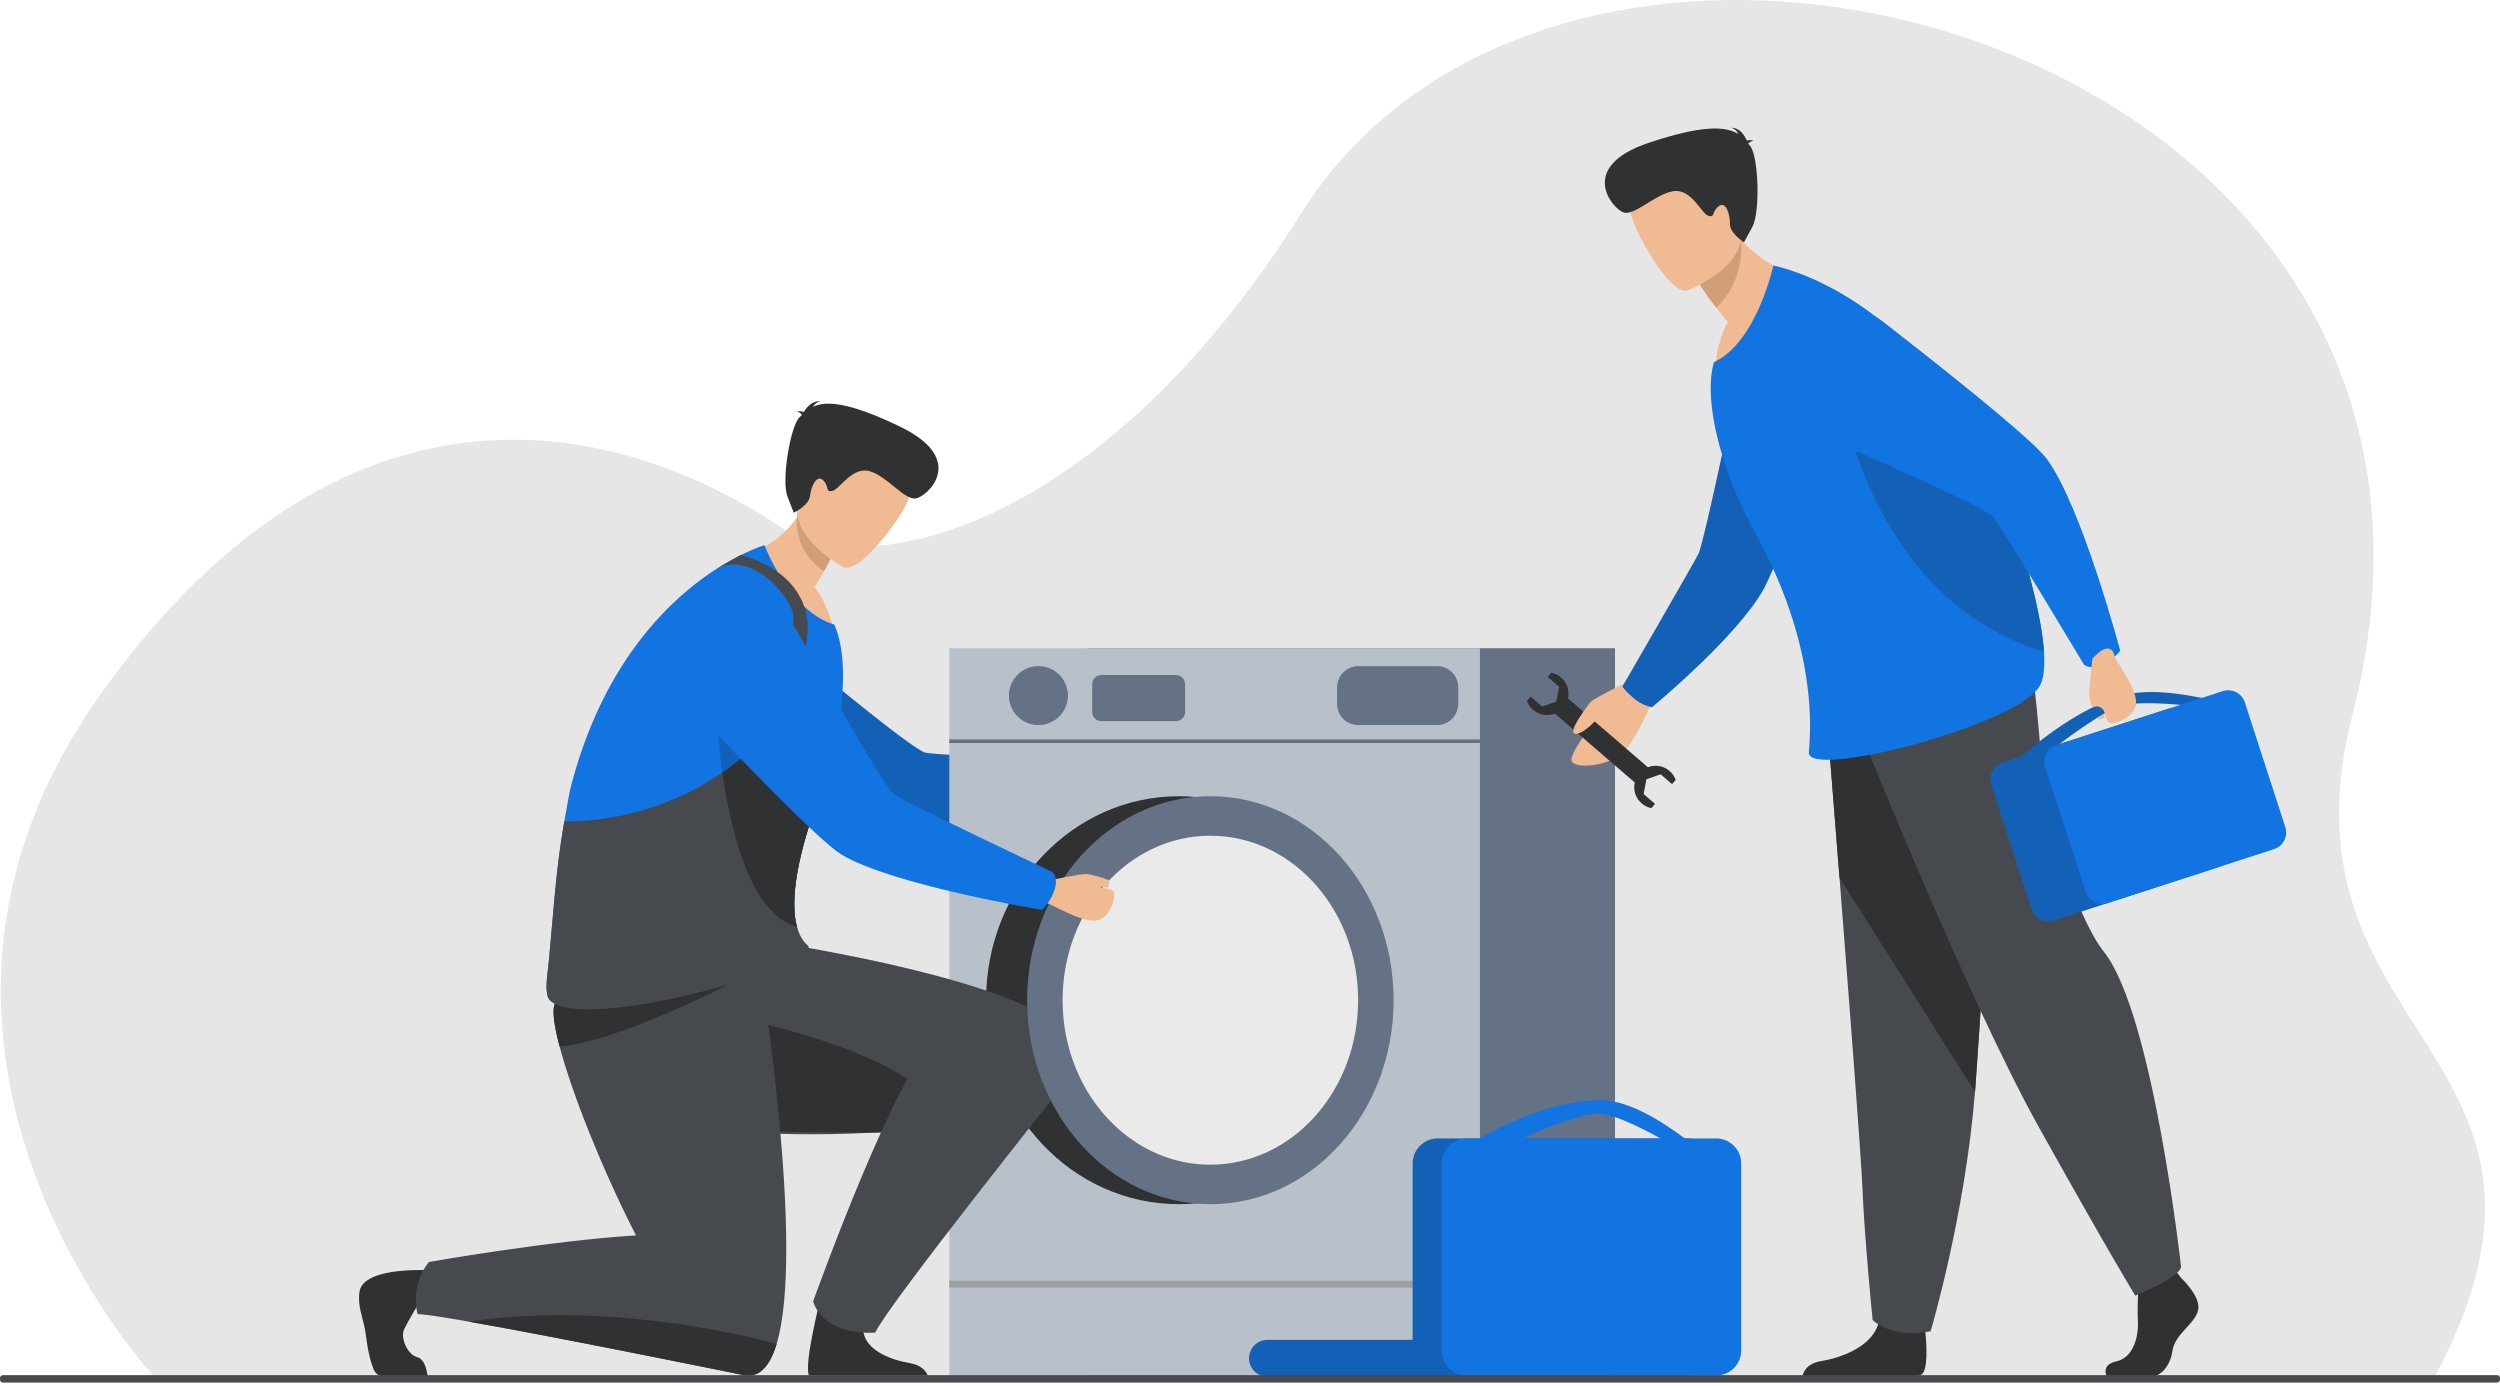 <svg width="458" height="254" viewBox="0 0 458 254" fill="none" xmlns="http://www.w3.org/2000/svg">
<g clip-path="url(#clip0_167_1618)">
<path d="M28.057 251.974C28.057 251.974 -27.857 191.94 18.601 126.947C59.823 69.278 107.882 73.221 143.141 96.624C158.159 106.59 201.457 97.851 238.309 39.173C288.564 -40.849 462.769 7.684 431.005 130.802C415.634 190.383 477.786 192.547 446.116 252.104L28.057 251.979V251.974Z" fill="#E6E6E6"/>
<path d="M201.281 141.746C201.281 141.746 206.361 137.967 207.33 137.627C208.299 137.286 211.492 136.878 211.644 137.142C211.798 137.406 212.248 138.212 211.694 138.5C211.141 138.788 210.443 138.702 210.656 138.891C210.869 139.08 212.951 137.981 213.457 139.107C213.963 140.231 214.456 144.108 212.009 145.335C209.562 146.56 203.456 145.612 203.019 145.756C199.316 146.973 201.281 141.746 201.281 141.746Z" fill="#1361B7"/>
<path d="M203.105 143.093C202.924 140.09 201.403 139.802 201.403 139.802C201.403 139.802 172.119 138.372 169.587 137.906C167.054 137.44 143.375 117.518 143.375 117.518C143.375 117.518 134.205 109.144 127.95 112.166C122.513 114.791 120.889 119.784 120.7 124.345C120.473 129.782 123.463 134.796 128.166 137.001C138.723 141.948 159.836 151.654 164.618 152.429C175.258 154.154 202.399 147.335 202.399 147.335C202.399 147.335 203.248 145.45 203.105 143.091V143.093Z" fill="#1361B7"/>
<path d="M295.87 118.753H199.254V251.987H295.87V118.753Z" fill="#657285"/>
<path d="M271.123 118.753H173.908V251.987H271.123V118.753Z" fill="#B8C1C9"/>
<path d="M173.908 136.114H271.123V135.462H173.908V136.114Z" fill="#657285"/>
<path d="M173.908 235.883H271.123V234.626H173.908V235.883Z" fill="#9E9E9E"/>
<path d="M190.239 132.836C193.222 132.836 195.641 130.418 195.641 127.434C195.641 124.45 193.222 122.031 190.239 122.031C187.255 122.031 184.836 124.45 184.836 127.434C184.836 130.418 187.255 132.836 190.239 132.836Z" fill="#657285"/>
<path d="M148.226 252.008H169.972C169.629 251.18 168.801 250.102 166.783 249.748C163.358 249.148 157.412 247.295 158.174 242.351C158.946 237.339 150.604 236.692 150.604 236.692C150.604 236.692 147.134 250.099 148.226 252.008Z" fill="#2F3133"/>
<path d="M263.251 132.836H248.843C246.691 132.836 244.945 131.09 244.945 128.938V125.935C244.945 123.783 246.691 122.034 248.846 122.034H263.253C265.405 122.034 267.154 123.781 267.154 125.935V128.938C267.154 131.09 265.408 132.836 263.256 132.836H263.251Z" fill="#657285"/>
<path d="M201.756 132.11H215.445C216.361 132.11 217.104 131.367 217.104 130.451V125.32C217.104 124.404 216.361 123.661 215.445 123.661H201.756C200.84 123.661 200.097 124.404 200.097 125.32V130.451C200.097 131.367 200.84 132.11 201.756 132.11Z" fill="#657285"/>
<path d="M215.98 220.607C235.493 220.607 251.311 203.876 251.311 183.236C251.311 162.597 235.493 145.865 215.98 145.865C196.467 145.865 180.648 162.597 180.648 183.236C180.648 203.876 196.467 220.607 215.98 220.607Z" fill="#2F3133"/>
<path d="M110.144 201.71C110.322 202.133 110.559 202.508 110.849 202.828C111.19 203.201 111.8 203.563 112.649 203.912C115.488 205.081 120.978 206.103 127.859 206.801C135.008 207.528 143.654 207.914 152.385 207.765C155.072 207.719 157.769 207.624 160.432 207.469C179.739 206.369 197.281 202.319 197.302 193.205C197.326 183.936 167.754 177.05 145.321 173.166C142.999 172.764 140.752 172.388 138.624 172.053C128.192 170.396 120.571 169.528 120.571 169.528C120.571 169.528 120.148 170.279 119.463 171.557C119.122 172.194 118.723 172.958 118.273 173.829C116.034 178.193 112.708 185.161 110.895 191.312C109.651 195.535 109.116 199.369 110.144 201.707V201.71Z" fill="#464A4F"/>
<path d="M110.143 201.709C110.953 202.452 111.791 203.187 112.651 203.911C115.49 205.08 120.98 206.103 127.861 206.8C135.01 207.527 167.796 207.57 176.527 207.418C166.278 190.851 135.181 187.565 133.271 185.368C133.117 185.187 112.71 185.163 110.897 191.312C109.653 195.535 109.118 199.369 110.146 201.707L110.143 201.709Z" fill="#2F3133"/>
<path d="M195.904 197.399C195.904 197.399 162.591 239.086 160.347 244.129C160.347 244.129 151.168 244.984 148.961 238.426C148.961 238.426 164.996 193.637 172.044 189.946C179.092 186.256 195.904 197.396 195.904 197.396V197.399Z" fill="#464A4F"/>
<path d="M135.166 101.957C135.166 101.957 144.456 114.672 152.737 115.351C152.737 115.351 151.68 110.566 149.236 107.546C149.893 106.486 150.463 105.517 150.953 104.652C152.58 101.771 153.302 100.048 153.302 100.048L149.494 93.157L148.708 89.453C148.064 91.192 147.311 92.797 146.469 94.121C142.129 100.935 135.171 101.957 135.171 101.957H135.166Z" fill="#F0BA93"/>
<path d="M146.102 94.054C146.102 94.054 144.755 100.423 150.951 104.654C152.578 101.773 153.3 100.051 153.3 100.051L149.492 93.159C146.448 92.71 146.105 94.054 146.105 94.054H146.102Z" fill="#D19E78"/>
<path d="M154.457 103.893C154.457 103.893 142.805 97.545 146.868 90.348C150.931 83.153 152.167 77.487 159.779 81.236C167.392 84.985 167.272 88.54 166.5 91.272C165.728 94.004 157.591 105.358 154.457 103.893Z" fill="#F0BA93"/>
<path d="M146.911 76.02C146.847 75.839 146.621 75.626 146.035 75.362C146.035 75.362 146.629 75.242 147.276 75.474C147.726 74.678 148.748 73.355 150.319 73.544C150.319 73.544 149.39 73.663 148.942 74.521C151.267 73.432 155.306 73.546 164.836 78.134C177.396 84.181 169.869 90.958 167.802 91.314C165.736 91.671 162.575 87.286 159.354 86.33C156.129 85.374 153.762 89.733 152.46 89.951C151.155 90.172 152.002 89.219 150.822 88.005C149.64 86.793 148.572 89.155 148.381 90.883C148.189 92.614 145.417 93.924 145.417 93.924L144.267 90.974C143.116 88.026 144.805 78.068 146.469 76.451C146.615 76.308 146.764 76.164 146.913 76.017L146.911 76.02Z" fill="#2F3133"/>
<path d="M77.338 237.715C77.338 237.715 74.627 242.191 73.996 243.639C73.365 245.09 74.603 248.177 76.462 248.64C78.102 249.05 78.347 252.211 78.347 252.211H70.401C69.56 252.211 68.801 251.707 68.476 250.93C67.355 248.246 67.1 244.758 66.873 243.589C66.399 241.134 65.459 239.075 65.875 236.575C66.287 234.086 70.202 232.642 77.338 232.666C85.177 232.693 77.338 237.709 77.338 237.709V237.715Z" fill="#2F3133"/>
<path d="M102.513 191.69C104.774 200.267 110.254 214.078 116.508 226.321C119.68 232.534 123.053 238.344 126.307 242.862C129.971 247.951 133.478 251.396 136.375 251.937C137.142 252.078 137.863 252.017 138.534 251.732C140.201 251.021 141.418 249.064 142.275 246.22C147.566 228.694 139.293 177.597 139.293 177.597C139.293 177.597 130.959 177.525 122.111 178.236C112.943 178.973 103.227 180.547 101.645 183.897C101.123 185.007 101.486 187.814 102.511 191.696L102.513 191.69Z" fill="#464A4F"/>
<path d="M100.697 183.193C106.691 189.544 150.692 176.406 147.004 173.059C146.067 172.21 146.387 171.187 146.006 169.819C144.179 163.324 147.814 152.207 149.374 147.899C149.739 146.901 149.989 146.27 150.035 146.142C151.523 142.119 152.673 137.933 153.427 133.888C154.878 126.124 154.851 118.902 152.868 114.48C152.854 114.456 152.852 114.437 152.838 114.418C144.595 112.009 140.057 99.883 140.057 99.883C140.057 99.883 113.944 107.298 104.468 144.56C104.468 144.56 103.978 146.935 103.376 150.501H103.373C103.192 151.595 102.995 152.801 102.801 154.087C101.789 160.717 101.201 169.219 100.602 175.551C100.578 175.77 100.556 175.993 100.535 176.222C100.234 178.952 99.712 182.136 100.708 183.193H100.697Z" fill="#1274E0"/>
<path d="M76.497 240.742C77.644 240.753 81.092 241.283 85.8 242.108C102.852 245.093 136.375 251.947 136.375 251.947C136.375 251.947 136.375 251.944 136.378 251.934C136.405 251.707 136.777 248.717 136.865 244.861C137.001 238.711 136.407 230.352 132.522 227.509C130.459 225.994 124.138 225.839 116.512 226.321C100.44 227.333 78.576 231.194 78.576 231.194C75 235.593 76.499 240.742 76.499 240.742H76.497Z" fill="#464A4F"/>
<path d="M102.515 191.69C111.384 191.411 133.634 180.488 133.269 180.401C129.126 179.381 125.422 178.675 122.115 178.23C112.947 178.968 103.231 180.542 101.649 183.891C101.127 185.002 101.489 187.808 102.515 191.69Z" fill="#2F3133"/>
<path d="M221.741 220.607C240.28 220.607 255.309 203.876 255.309 183.236C255.309 162.597 240.28 145.865 221.741 145.865C203.201 145.865 188.172 162.597 188.172 183.236C188.172 203.876 203.201 220.607 221.741 220.607Z" fill="#657285"/>
<path d="M194.668 183.236C194.668 187.537 195.477 191.626 196.937 195.325C201.12 205.952 210.649 213.37 221.74 213.37C236.688 213.37 248.809 199.881 248.809 183.236C248.809 170.889 242.141 160.284 232.598 155.627C229.272 154.003 225.601 153.103 221.74 153.103C206.789 153.103 194.668 166.592 194.668 183.236Z" fill="#EAEAEA"/>
<path d="M131 125.344C131 125.344 131.517 165.702 146.01 169.819C144.183 163.324 147.818 152.208 149.378 147.899C145.642 137.52 138.767 127.051 131.003 125.344H131Z" fill="#1361B7"/>
<path d="M135.675 101.699C135.675 101.699 146.837 104.021 147.926 113.803C148.72 120.926 140.931 137.057 140.931 137.057L139.448 135.574C139.448 135.574 146.286 115.657 145.234 112.27C143.887 107.924 137.467 101.427 131.566 104.023L135.675 101.701V101.699Z" fill="#464A4F"/>
<path d="M100.698 183.194C106.691 189.544 151.64 176.548 147.953 173.198C147.015 172.348 146.387 171.188 146.006 169.816C144.179 163.322 147.814 152.205 149.374 147.897C149.739 146.898 149.989 146.267 150.035 146.14L147.763 143.871L139.445 135.571C139.445 135.571 136.985 138.362 132.336 141.528C126.244 145.682 116.386 150.48 103.368 150.498H103.366C103.185 151.593 102.988 152.799 102.793 154.085C101.781 160.715 101.193 169.217 100.594 175.549C100.57 175.767 100.549 175.991 100.527 176.22C100.226 178.949 99.704 182.134 100.7 183.191L100.698 183.194Z" fill="#464A4F"/>
<path d="M132.338 141.53C134.002 153.262 137.719 167.465 146.006 169.819C144.179 163.324 147.813 152.208 149.374 147.899C148.889 146.552 148.351 145.205 147.766 143.873L139.447 135.574C139.447 135.574 136.987 138.364 132.338 141.53Z" fill="#2F3133"/>
<path d="M191.907 161.37C191.907 161.37 197.991 160.033 199.014 160.113C200.036 160.193 203.138 161.072 203.184 161.362C203.229 161.652 203.352 162.534 202.734 162.568C202.116 162.606 201.501 162.262 201.629 162.51C201.757 162.757 204.086 162.603 204.142 163.782C204.196 164.962 203.234 168.543 200.521 168.666C197.808 168.791 192.506 165.596 192.048 165.551C188.177 165.178 191.91 161.37 191.91 161.37H191.907Z" fill="#F0BA93"/>
<path d="M193.104 163.255C194.036 160.558 192.736 159.719 192.736 159.719C192.736 159.719 166.168 147.119 163.995 145.732C161.822 144.345 147.217 117.742 147.217 117.742C147.217 117.742 141.801 106.864 134.908 107.083C128.914 107.272 125.586 111.008 123.738 114.924C121.536 119.592 122.465 125.136 126.009 128.885C133.965 137.304 149.941 153.973 154.079 156.505C163.292 162.137 190.896 166.693 190.896 166.693C190.896 166.693 192.371 165.375 193.104 163.255Z" fill="#1274E0"/>
<path d="M85.799 242.111C102.851 245.096 136.375 251.95 136.375 251.95C136.375 251.95 136.375 251.947 136.377 251.937C137.144 252.078 137.866 252.016 138.537 251.731C140.204 251.021 141.421 249.063 142.278 246.22C142.278 246.22 140.297 245.639 136.862 244.867C134.159 244.257 130.557 243.528 126.307 242.865C115.553 241.185 100.663 239.925 85.797 242.114L85.799 242.111Z" fill="#2F3133"/>
<path d="M232.196 245.466H258.796V213.133C258.796 210.619 260.855 208.561 263.368 208.561H309.081C311.595 208.561 313.653 210.619 313.653 213.133V247.418C313.653 249.931 311.598 251.99 309.081 251.99H274.392C274.019 252.133 273.614 252.213 273.191 252.213H232.196C230.332 252.213 228.822 250.704 228.822 248.84C228.822 246.976 230.332 245.466 232.196 245.466Z" fill="#1361B7"/>
<path d="M268.702 208.561H271.112C273.008 207.429 283.222 201.611 293.039 201.539C300.122 201.489 308.195 208.449 308.68 208.524C308.765 208.537 308.816 208.55 308.842 208.561H314.418C316.931 208.561 318.99 210.619 318.99 213.133V247.418C318.99 249.931 316.934 251.989 314.418 251.989H268.705C266.191 251.989 264.133 249.931 264.133 247.418V213.133C264.133 210.619 266.191 208.561 268.705 208.561H268.702ZM292.988 204.016C289.564 203.912 281.965 207.184 278.927 208.561H304.193C302.569 207.645 296.112 204.111 292.986 204.016H292.988Z" fill="#1274E0"/>
<path d="M399.584 234.12C399.584 234.12 403.408 237.664 402.662 240.183C401.917 242.702 398.466 244.379 398 247.458C397.534 250.536 395.667 252.213 393.99 252.213H385.986C385.986 252.213 384.75 250.048 387.735 249.393C390.72 248.741 391.846 245.122 391.657 241.765C391.471 238.407 391.937 233.931 391.937 233.931L398.28 232.44L399.584 234.12Z" fill="#2F3133"/>
<path d="M351.925 251.869C351.632 252.016 350.778 252.128 349.569 252.213H330.211C330.301 251.593 330.807 249.808 333.643 249.351C336.985 248.81 342.779 246.866 344.073 242.59C344.113 242.451 344.15 242.31 344.182 242.169C345.207 237.6 352.671 243.57 352.671 243.57C352.671 243.57 352.692 243.754 352.727 244.062C352.9 245.737 353.342 251.161 351.928 251.872L351.925 251.869Z" fill="#2F3133"/>
<path d="M334.529 129.625C334.529 129.625 335.664 143.764 336.995 160.76C338.806 183.848 340.981 212.206 341.197 217.579C341.569 226.909 343.063 241.831 343.063 241.831C343.063 241.831 346.605 245.375 353.695 243.881C353.695 243.881 360.014 222.58 361.819 200.04C361.846 199.67 361.875 199.3 361.905 198.927C363.582 175.983 366.194 127.668 366.194 127.668L334.529 129.628V129.625Z" fill="#464A4F"/>
<path d="M334.529 129.625C334.529 129.625 335.664 143.764 336.995 160.76L361.819 200.04C361.846 199.67 361.875 199.3 361.905 198.927C363.582 175.983 366.194 127.668 366.194 127.668L334.529 129.628V129.625Z" fill="#2F3133"/>
<path d="M339.706 131.305C339.706 131.305 360.131 182.512 373.562 206.574C386.993 230.637 391.189 237.355 391.189 237.355C391.189 237.355 398.884 234.277 399.585 232.179C399.585 232.179 394.448 185.723 385.454 174.398C380.37 168 374.401 148.797 374.121 142.081C373.842 135.366 372.303 122.074 372.303 122.074L339.703 131.308L339.706 131.305Z" fill="#464A4F"/>
<path d="M299.62 124.217C299.62 124.217 292.412 127.676 291.443 128.565C290.474 129.452 288.078 133.814 288.261 134.141C288.445 134.469 288.804 134.573 289.457 134.12C290.109 133.667 291.944 131.779 292.01 132.131C292.077 132.482 287.116 138.319 287.995 139.554C288.871 140.79 293.845 140.425 296.686 138.404C299.527 136.386 302.36 128.96 302.789 128.555C306.41 125.117 299.623 124.217 299.623 124.217H299.62Z" fill="#F0BA93"/>
<path d="M299.295 127.926C297.293 126.185 297.242 125.746 297.242 125.746C297.242 125.746 310.023 103.643 311.131 101.518C312.239 99.393 319.09 66.197 319.09 66.197L342.772 59.33C342.772 59.33 326.09 102.463 323.177 107.794C318.363 116.602 302.647 129.567 302.647 129.567C302.647 129.567 300.869 129.29 299.295 127.924V127.926Z" fill="#1361B7"/>
<path d="M330.707 50.692C330.707 50.692 322.372 65.356 314.227 67.27C314.227 67.27 314.565 62.344 316.549 58.976C315.737 58.017 315.023 57.138 314.406 56.35C312.355 53.722 311.381 52.114 311.381 52.114L314.145 44.682L316.022 39.639C316.925 41.277 317.918 42.669 318.954 43.862C324.292 50 330.709 50.692 330.709 50.692H330.707Z" fill="#F0BA93"/>
<path d="M318.953 43.862C318.953 43.862 319.946 51.211 314.408 56.35C312.357 53.722 311.383 52.114 311.383 52.114L314.147 44.682C317.11 43.78 318.953 43.862 318.953 43.862Z" fill="#D19E78"/>
<path d="M309.185 53.198C309.185 53.198 321.638 48.344 318.493 40.635C315.351 32.927 314.843 27.109 306.759 29.883C298.675 32.658 298.339 36.223 298.763 39.051C299.186 41.879 305.864 54.26 309.185 53.198Z" fill="#F0BA93"/>
<path d="M373.51 125.943C368.488 133.164 330.928 142.814 331.378 137.816C331.548 135.901 331.777 132.53 331.373 127.956C331.277 126.883 331.144 125.746 330.973 124.55C330.015 117.979 327.751 109.535 322.695 99.755C322.317 99.023 321.923 98.285 321.513 97.537C319.428 93.754 317.657 89.754 316.307 85.837C313.703 78.318 312.651 71.121 313.969 66.418C313.974 66.394 313.98 66.373 313.99 66.354C321.84 62.725 324.881 48.648 324.881 48.648C324.881 48.648 351.665 53.454 366.669 89.155C366.669 89.155 368.11 93.075 369.755 98.395C371.755 104.846 374.058 113.354 374.458 119.425C374.652 122.306 374.412 124.641 373.51 125.943Z" fill="#1274E0"/>
<path d="M320.282 26.315C320.37 26.142 320.622 25.959 321.24 25.77C321.24 25.77 320.66 25.575 319.986 25.724C319.637 24.872 318.788 23.418 317.193 23.408C317.193 23.408 318.106 23.645 318.444 24.561C316.261 23.176 312.211 22.774 302.103 26.14C288.782 30.576 295.439 38.308 297.457 38.929C299.475 39.549 303.192 35.571 306.537 35.028C309.879 34.484 311.689 39.142 312.962 39.528C314.235 39.914 313.513 38.854 314.847 37.794C316.181 36.732 316.948 39.23 316.919 40.981C316.889 42.734 319.491 44.398 319.491 44.398L321.017 41.599C322.542 38.801 322.127 28.637 320.67 26.808C320.543 26.646 320.412 26.483 320.282 26.318V26.315Z" fill="#2F3133"/>
<path d="M374.457 119.424C342.137 109.676 336.998 71.142 336.998 71.142C336.998 71.142 355.4 85.203 369.755 98.394C371.754 104.846 374.057 113.353 374.457 119.424Z" fill="#1361B7"/>
<path d="M366.846 139.692L370.422 138.532C371.838 137.237 379.536 130.456 388.126 127.617C394.325 125.57 402.907 127.913 403.349 127.825C404.47 127.601 399.807 129.162 399.807 129.162C399.807 129.162 391.793 128.333 388.621 129.281C385.597 130.184 379.643 134.53 377.278 136.311L397.32 129.809C398.995 129.265 400.811 130.192 401.357 131.867L408.77 154.721C409.313 156.396 408.387 158.212 406.712 158.757L376.24 168.641C374.565 169.185 372.749 168.258 372.203 166.583L364.79 143.729C364.247 142.054 365.174 140.238 366.848 139.692H366.846Z" fill="#1361B7"/>
<path d="M376.746 136.497L407.218 126.614C408.9 126.068 410.708 126.991 411.254 128.672L418.666 151.526C419.211 153.208 418.289 155.016 416.607 155.561L386.135 165.445C384.453 165.99 382.645 165.068 382.1 163.386L374.687 140.532C374.142 138.851 375.064 137.043 376.746 136.497Z" fill="#1274E0"/>
<path d="M385.255 121.72C382.691 122.894 381.74 121.696 381.74 121.696C381.74 121.696 366.805 96.757 365.231 94.749C363.658 92.744 336.088 80.911 336.088 80.911C336.088 80.911 324.868 76.622 324.423 69.816C324.037 63.902 327.394 60.267 331.072 58.076C335.454 55.464 340.998 55.847 345.027 58.979C354.072 66.003 372 80.131 374.886 83.963C381.309 92.489 388.426 119.22 388.426 119.22C388.426 119.22 387.268 120.799 385.255 121.72Z" fill="#1274E0"/>
<path d="M384.172 131.513C384.268 131.673 384.348 131.769 384.398 131.774C384.688 131.79 385.567 131.825 385.543 131.215C385.535 131.037 385.509 130.903 385.463 130.749L384.172 131.516V131.513Z" fill="#F0BA93"/>
<path d="M391.329 128.459C391.19 125.778 387.534 120.868 387.447 120.423C386.709 116.65 383.319 120.689 383.319 120.689C383.319 120.689 382.59 126.803 382.766 127.801C382.835 128.198 383.061 128.904 383.327 129.615C383.362 129.599 383.397 129.585 383.431 129.569C384.31 129.138 385.359 129.647 385.564 130.603L385.572 130.642C385.756 131.345 386.027 132.538 386.869 132.496C388.035 132.437 391.465 131.143 391.326 128.462L391.329 128.459Z" fill="#F0BA93"/>
<path d="M301.886 140.556L287.249 127.943C287.558 126.577 287.121 125.091 285.987 124.111C285.457 123.656 284.842 123.368 284.2 123.24L283.534 124.015L285.625 125.818L285.124 128.448L285.031 128.558L282.504 129.439L280.414 127.636L279.748 128.411C279.969 129.026 280.344 129.593 280.874 130.049C282.009 131.026 283.545 131.239 284.85 130.733L299.487 143.346C299.178 144.712 299.614 146.198 300.749 147.178C301.279 147.633 301.894 147.921 302.535 148.049L303.201 147.274L301.111 145.471L301.625 142.76L304.229 141.85L306.319 143.652L306.985 142.878C306.764 142.265 306.388 141.695 305.858 141.24C304.724 140.263 303.188 140.05 301.883 140.556H301.886Z" fill="#2F3133"/>
<path d="M288.44 134.344C288.44 134.344 289.319 135.132 292.375 131.947C295.429 128.76 290.317 130.065 290.317 130.065C290.317 130.065 287.471 133.824 288.442 134.344H288.44Z" fill="#F0BA93"/>
<path d="M457.449 251.92H0.551C0.247 251.92 0 252.167 0 252.472V252.743C0 253.048 0.247 253.294 0.551 253.294H457.449C457.753 253.294 458 253.048 458 252.743V252.472C458 252.167 457.753 251.92 457.449 251.92Z" fill="#464A4F"/>
</g>
<defs>
<clipPath id="clip0_167_1618">
<rect width="458" height="253.297" fill="white"/>
</clipPath>
</defs>
</svg>
